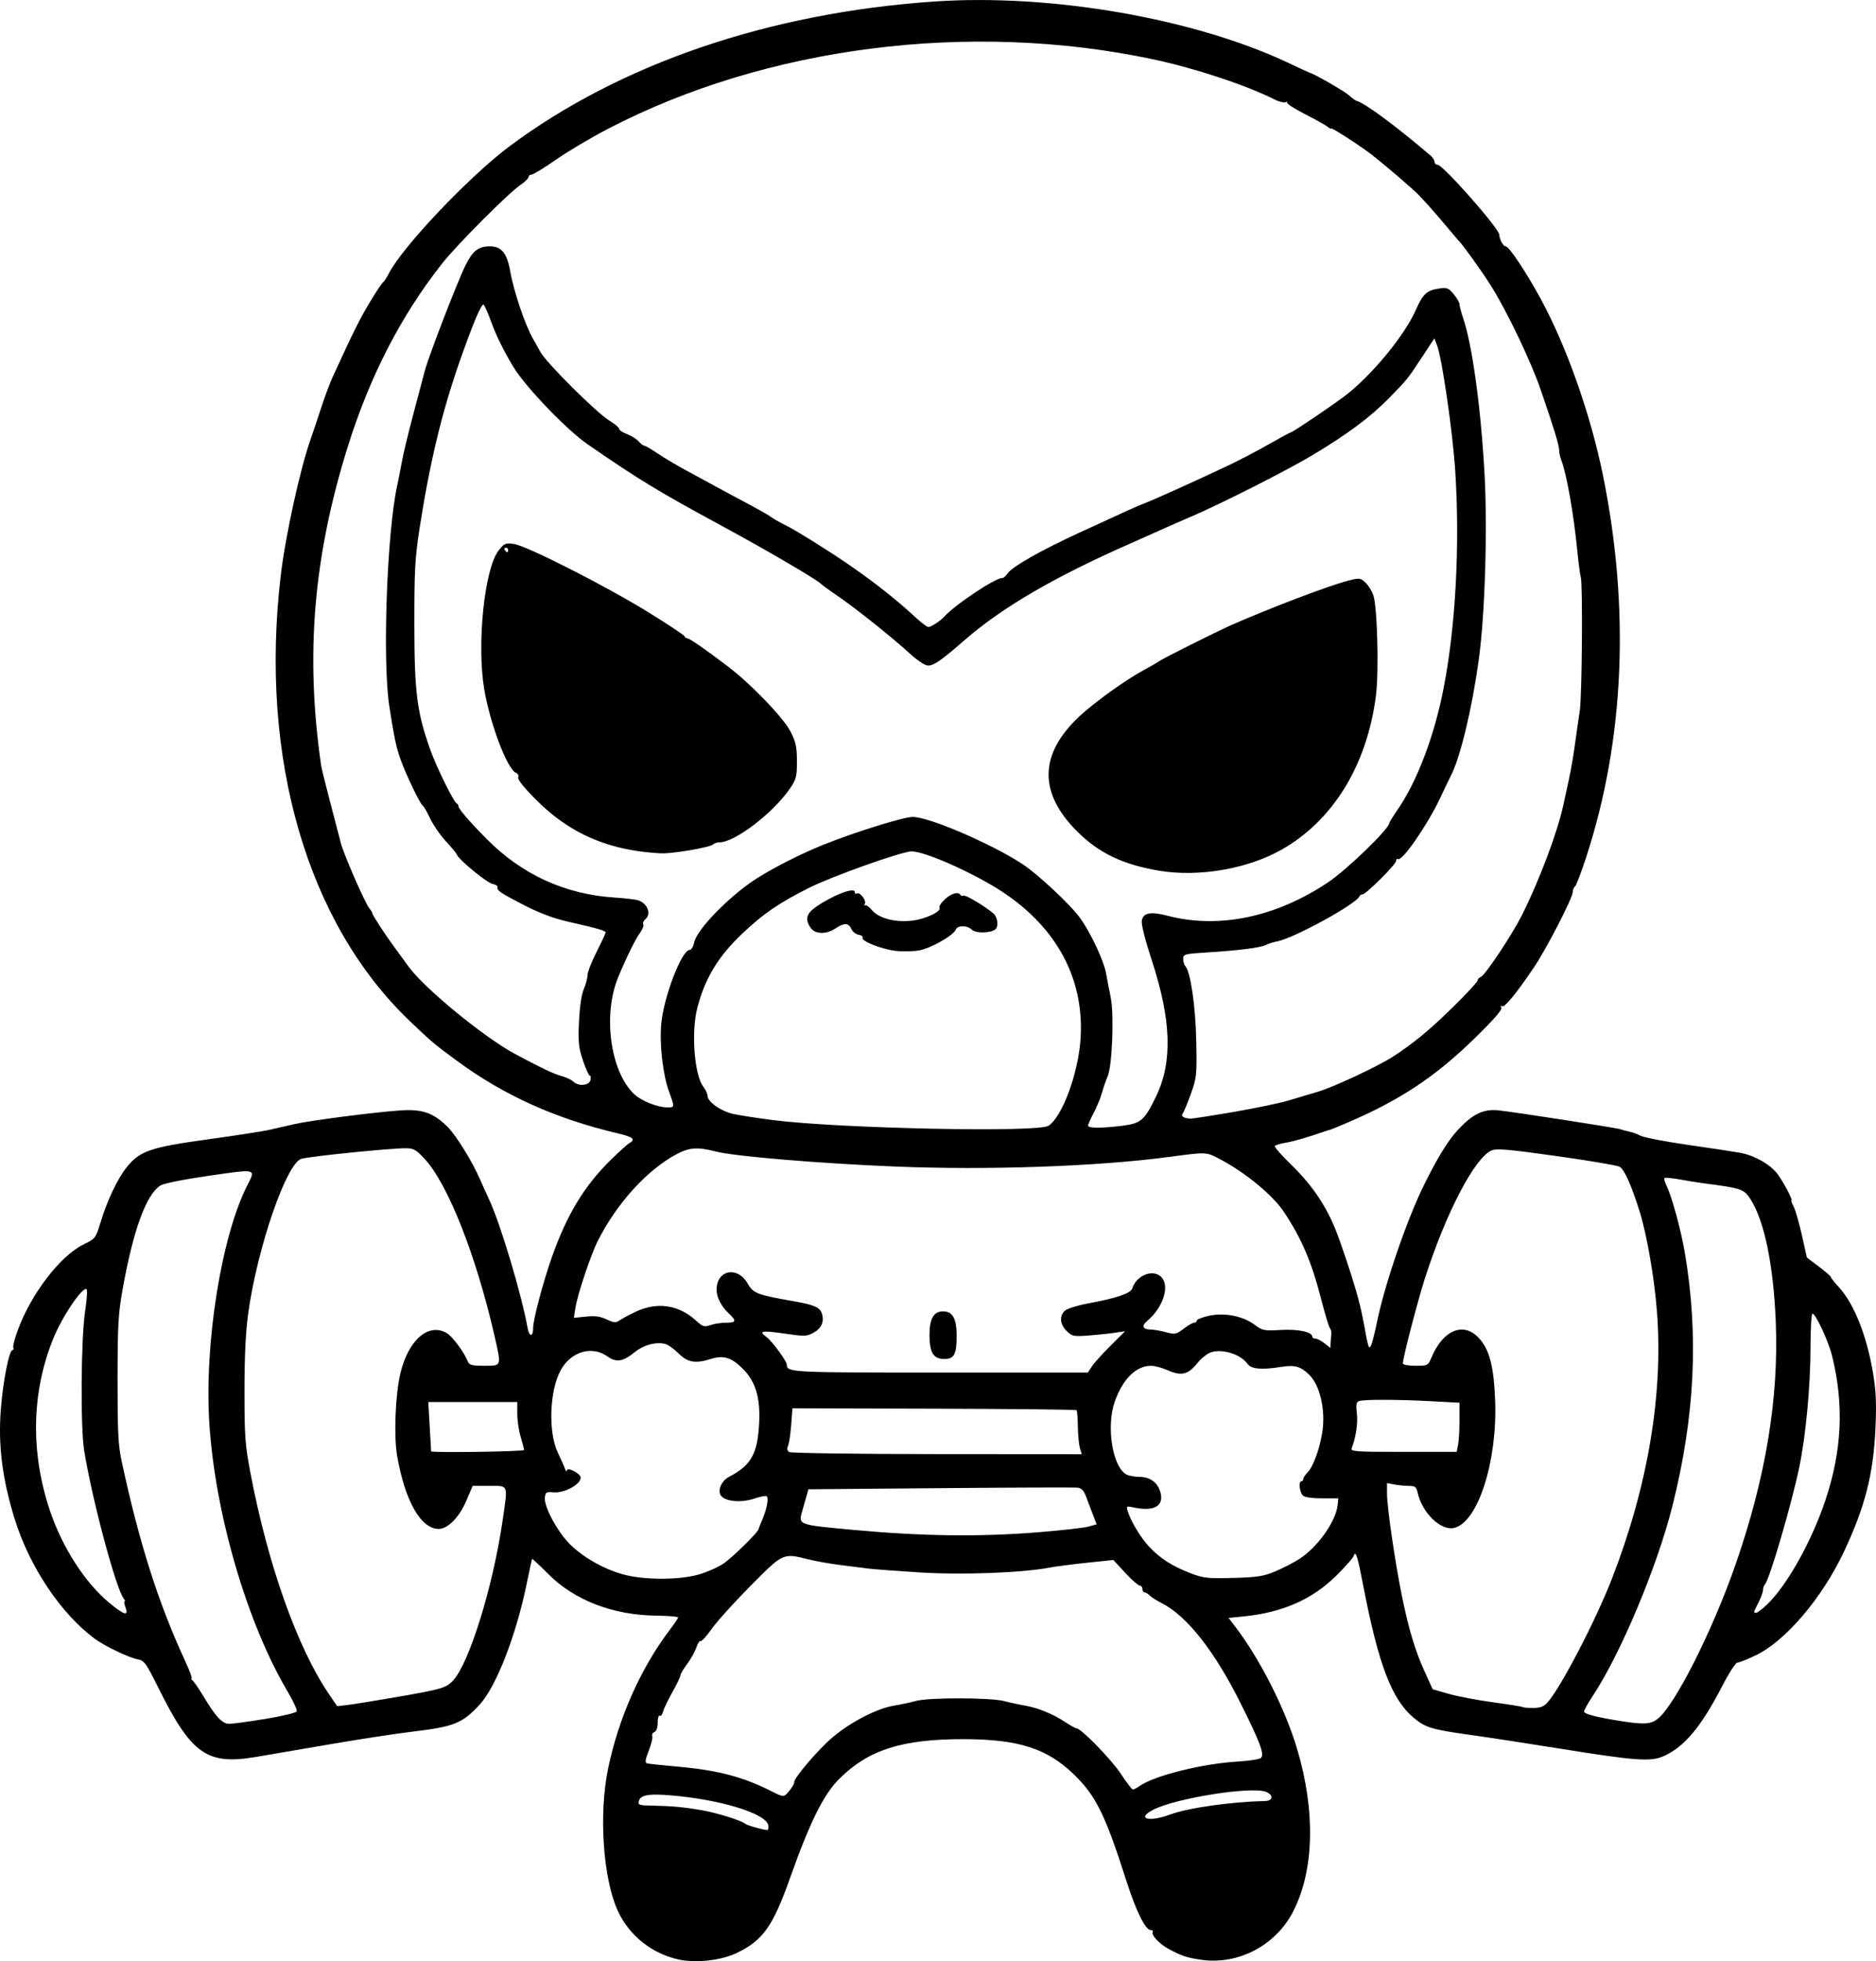 <?xml version="1.0" encoding="UTF-8" standalone="no"?>
<!-- Created with Inkscape (http://www.inkscape.org/) -->

<svg
   width="219.146mm"
   height="228.985mm"
   viewBox="0 0 219.146 228.985"
   version="1.1"
   id="svg5"
   xml:space="preserve"
   xmlns="http://www.w3.org/2000/svg"
   xmlns:svg="http://www.w3.org/2000/svg"><defs
     id="defs2" /><g
     id="layer1"
     transform="translate(11.206,-25.689)"><path
       style="fill:#000000;stroke-width:0.265"
       d="m 68.095,254.482 c -3.139,-0.67 -5.814,-2.806 -7.138,-5.699 -1.718,-3.753 -2.23,-11.281 -1.128,-16.597 1.235,-5.96 3.844,-11.797 7.288,-16.311 0.488,-0.639 0.887,-1.242 0.887,-1.338 0,-0.097 -1.161,-0.19 -2.58,-0.208 -5.029,-0.063 -9.518,-1.793 -12.568,-4.844 -1.021,-1.021 -1.88,-1.824 -1.907,-1.783 -0.028,0.041 -0.319,1.384 -0.647,2.985 -1.229,5.994 -3.575,11.996 -5.493,14.052 -2.041,2.188 -2.955,2.552 -7.893,3.143 -1.892,0.227 -6.238,0.893 -9.657,1.481 -3.42,0.588 -7.289,1.249 -8.599,1.47 -5.714,0.961 -7.527,-0.336 -11.403,-8.153 -1.377,-2.776 -1.613,-3.104 -2.34,-3.241 -1.095,-0.206 -3.908,-1.558 -5.116,-2.458 -3.927,-2.928 -7.585,-8.415 -9.291,-13.936 -1.462,-4.733 -1.952,-8.654 -1.611,-12.887 0.257,-3.191 0.933,-6.681 1.319,-6.81 0.147,-0.049 0.205,-0.189 0.13,-0.311 -0.075,-0.122 0.145,-0.998 0.489,-1.948 1.558,-4.293 4.97,-8.758 7.72,-10.103 1.377,-0.674 1.424,-0.735 1.976,-2.55 0.803,-2.642 2.016,-5.184 3.118,-6.533 1.5,-1.836 2.779,-2.267 9.452,-3.187 3.201,-0.441 6.416,-0.939 7.144,-1.106 0.728,-0.167 2.037,-0.466 2.91,-0.665 1.931,-0.44 9.508,-1.417 12.484,-1.61 2.52,-0.163 3.811,0.3 5.474,1.963 0.966,0.966 2.849,4.013 3.727,6.032 0.253,0.582 0.753,1.689 1.11,2.459 1.321,2.849 3.766,11.014 4.471,14.935 0.194,1.079 0.649,1.103 0.649,0.035 0,-1.012 1.191,-5.49 2.241,-8.431 1.76,-4.925 3.752,-8.191 6.857,-11.238 0.95,-0.932 1.91,-1.798 2.135,-1.923 0.785,-0.439 0.455,-0.726 -1.312,-1.141 -7.28,-1.708 -13.322,-4.432 -18.846,-8.497 -2.692,-1.981 -2.811,-2.081 -5.444,-4.587 -12.023,-11.445 -17.625,-30.722 -15.118,-52.018 0.553,-4.693 2.267,-12.493 3.527,-16.047 0.271,-0.763 0.82,-2.4 1.221,-3.636 0.401,-1.237 1.002,-2.844 1.337,-3.572 2.492,-5.421 3.156,-6.755 4.343,-8.719 0.738,-1.222 1.429,-2.26 1.535,-2.308 0.106,-0.047 0.404,-0.503 0.662,-1.012 1.568,-3.095 9.415,-11.363 14.093,-14.852 12.953,-9.658 30.347,-15.588 49.599,-16.911 13.697,-0.941 30.479,1.98 41.534,7.229 1.24,0.589 2.314,1.085 2.387,1.102 0.513,0.121 4.071,2.167 4.565,2.625 0.336,0.312 0.727,0.598 0.867,0.636 0.994,0.269 4.555,2.901 8.657,6.4 0.255,0.217 0.463,0.547 0.463,0.733 0,0.186 0.162,0.338 0.361,0.338 0.62,0 7.14,7.385 7.193,8.146 0.042,0.608 0.469,1.379 0.763,1.379 0.378,0 2.37,2.987 4.059,6.085 3.047,5.591 5.86,13.56 7.303,20.685 3.163,15.62 2.496,30.833 -1.952,44.505 -0.594,1.826 -1.194,3.39 -1.333,3.476 -0.139,0.086 -0.253,0.376 -0.253,0.645 0,0.662 -3.064,6.612 -4.501,8.741 -2.082,3.086 -3.466,4.776 -3.761,4.593 -0.18,-0.111 -0.21,-0.053 -0.08,0.158 0.139,0.226 -0.888,1.405 -3.141,3.602 -4.575,4.464 -8.681,7.185 -14.781,9.799 -1.13,0.484 -2.082,0.876 -2.117,0.871 -0.034,-0.005 -0.241,0.053 -0.459,0.129 -2.101,0.731 -3.821,1.232 -4.735,1.378 -0.604,0.097 -1.154,0.267 -1.223,0.379 -0.069,0.112 0.772,1.074 1.869,2.137 2.753,2.67 4.462,5.335 5.704,8.899 1.612,4.624 2.335,7.073 2.752,9.329 0.622,3.359 0.638,3.41 0.914,2.91 0.12,-0.218 0.423,-1.405 0.673,-2.637 0.906,-4.474 3.579,-12.247 5.587,-16.248 1.961,-3.907 3.104,-5.631 4.712,-7.107 1.299,-1.193 2.454,-1.618 3.936,-1.451 2.147,0.242 13.814,2.05 14.206,2.201 0.218,0.084 0.681,0.207 1.028,0.273 0.347,0.066 0.954,0.288 1.35,0.492 0.395,0.204 2.85,0.678 5.454,1.053 2.605,0.375 5.356,0.79 6.113,0.922 1.67,0.291 3.582,1.367 4.423,2.49 0.674,0.899 1.826,3.078 1.628,3.078 -0.067,0 0.048,0.327 0.256,0.728 0.208,0.4 0.64,1.902 0.961,3.337 l 0.583,2.609 1.405,1.061 c 0.773,0.583 1.405,1.136 1.406,1.227 7.9e-4,0.092 0.42,0.623 0.933,1.181 1.76,1.916 3.254,5.664 3.973,9.965 0.361,2.158 0.425,3.561 0.295,6.471 -0.24,5.381 -1.205,9.167 -3.678,14.432 -2.54,5.408 -6.831,10.447 -10.316,12.113 -0.979,0.468 -1.942,0.851 -2.139,0.851 -0.197,0 -0.988,1.22 -1.757,2.712 -2.458,4.766 -4.439,7.137 -6.857,8.207 -1.517,0.671 -3.262,0.544 -12.158,-0.887 -3.591,-0.578 -8.196,-1.283 -10.233,-1.567 -4.712,-0.658 -5.408,-0.864 -6.798,-2.02 -2.561,-2.13 -4.124,-6.218 -5.898,-15.428 -0.687,-3.567 -0.892,-4.192 -1.13,-3.451 -0.07,0.218 -0.981,1.243 -2.023,2.277 -2.788,2.767 -6.264,4.298 -10.802,4.758 l -1.78,0.18 0.733,0.956 c 2.927,3.819 5.854,9.585 7.269,14.318 2.158,7.223 2.011,14.092 -0.406,18.905 -2.021,4.026 -6.429,6.363 -10.805,5.73 -1.669,-0.241 -2.235,-0.43 -3.815,-1.275 -1.012,-0.541 -2.039,-1.627 -1.841,-1.948 0.084,-0.135 -0.023,-0.246 -0.238,-0.246 -0.616,0 -1.712,-2.232 -2.859,-5.821 -2.449,-7.665 -3.548,-9.885 -6.127,-12.371 -3.138,-3.026 -6.494,-4.093 -12.88,-4.096 -7.186,-0.003 -11.088,1.241 -14.496,4.622 -1.836,1.822 -3.438,5.044 -5.752,11.567 -2.003,5.646 -3.163,7.289 -6.179,8.75 -1.845,0.894 -4.762,1.233 -6.819,0.794 z m 10.445,-15.665 c -0.202,-1.377 -5.647,-3.042 -11.489,-3.513 -2.506,-0.202 -3.444,-0.028 -3.627,0.673 -0.119,0.457 0.028,0.509 1.496,0.533 2.208,0.036 3.689,0.169 5.729,0.514 1.808,0.306 4.697,1.196 5.181,1.595 0.239,0.197 1.816,0.655 2.577,0.748 0.119,0.015 0.179,-0.233 0.132,-0.551 z m 46.935,-1.263 c 2.107,-0.78 7.097,-1.49 11.122,-1.582 0.934,-0.021 0.973,-0.73 0.058,-1.078 -1.7,-0.646 -10.401,0.727 -13.07,2.063 -2.131,1.067 -0.646,1.536 1.889,0.598 z m -44.412,-2.851 c 0.312,-0.397 0.54,-0.805 0.508,-0.907 -0.132,-0.407 2.826,-3.871 4.522,-5.295 2.112,-1.773 5.187,-3.354 7.131,-3.664 0.754,-0.12 1.907,-0.366 2.561,-0.546 1.516,-0.417 8.707,-0.404 10.319,0.018 0.655,0.172 1.726,0.403 2.381,0.514 1.535,0.26 3.278,0.968 4.71,1.914 0.626,0.413 1.236,0.752 1.357,0.752 0.53,0 4.059,3.62 5.164,5.298 0.669,1.015 1.306,1.845 1.416,1.845 0.11,0 0.46,-0.182 0.778,-0.405 1.759,-1.232 7.354,-2.622 11.551,-2.869 1.295,-0.076 2.48,-0.264 2.633,-0.417 0.425,-0.425 -0.075,-1.768 -2.368,-6.363 -3.043,-6.098 -6.263,-10.193 -9.186,-11.685 -0.59,-0.301 -1.238,-0.712 -1.439,-0.914 -0.201,-0.201 -0.477,-0.366 -0.612,-0.366 -0.135,0 -0.246,-0.179 -0.246,-0.397 0,-0.218 -0.142,-0.397 -0.315,-0.397 -0.173,0 -0.935,-0.672 -1.693,-1.493 l -1.379,-1.493 -3.003,0.31 c -1.652,0.171 -3.658,0.431 -4.458,0.58 -3.361,0.622 -10.332,0.872 -15.346,0.55 -2.692,-0.173 -5.312,-0.371 -5.821,-0.441 -0.509,-0.069 -1.938,-0.25 -3.175,-0.401 -1.237,-0.151 -2.943,-0.45 -3.792,-0.663 -3.023,-0.761 -2.943,-0.797 -6.8,3.09 -1.898,1.913 -3.939,4.173 -4.534,5.021 -0.595,0.849 -1.176,1.485 -1.291,1.414 -0.115,-0.071 -0.342,0.273 -0.504,0.764 -0.162,0.491 -0.645,1.356 -1.072,1.921 -0.428,0.565 -0.781,1.165 -0.785,1.333 -0.004,0.168 -0.425,1.044 -0.936,1.948 -0.511,0.903 -1,1.926 -1.087,2.273 -0.087,0.346 -0.264,0.564 -0.394,0.484 -0.13,-0.08 -0.236,0.281 -0.236,0.804 0,0.582 -0.147,1.007 -0.38,1.096 -0.209,0.08 -0.323,0.296 -0.252,0.48 0.07,0.183 -0.115,0.951 -0.413,1.706 -0.405,1.026 -0.458,1.398 -0.211,1.471 0.182,0.054 1.878,0.236 3.77,0.405 4.538,0.404 7.531,1.201 10.848,2.889 1.366,0.695 1.408,0.692 2.079,-0.163 z m -61.254,-8.318 c 1.954,-0.318 3.584,-0.713 3.65,-0.884 0.065,-0.17 -0.433,-1.243 -1.107,-2.383 -4.719,-7.982 -8.437,-20.742 -9.105,-31.245 -0.594,-9.348 1.406,-21.848 4.451,-27.817 0.986,-1.932 1.117,-1.9 -4.492,-1.088 -3.038,0.44 -5.31,0.899 -5.694,1.151 -1.654,1.084 -3.15,5.193 -4.383,12.041 -0.521,2.895 -0.596,4.213 -0.603,10.583 -0.006,6.054 0.073,7.654 0.474,9.525 2.033,9.499 4.283,16.582 7.419,23.349 0.523,1.128 0.864,2.052 0.758,2.055 -0.105,0.002 -0.065,0.091 0.089,0.198 0.154,0.107 0.731,0.943 1.281,1.857 1.474,2.449 2.207,3.232 3.026,3.233 0.387,2.6e-4 2.293,-0.258 4.235,-0.574 z m 162.628,-0.004 c 2.017,-1.587 6.43,-10.337 9.116,-18.076 3.517,-10.134 5.042,-19.37 4.677,-28.31 -0.272,-6.655 -1.342,-11.811 -2.971,-14.318 -0.751,-1.155 -1.076,-1.265 -5.398,-1.82 -0.655,-0.084 -1.933,-0.289 -2.841,-0.456 -0.907,-0.167 -1.712,-0.241 -1.787,-0.166 -0.075,0.075 0.035,0.484 0.245,0.908 0.592,1.194 1.68,5.163 2.116,7.72 1.657,9.711 1.194,19.225 -1.444,29.696 -1.796,7.129 -6.088,17.332 -9.346,22.219 -0.531,0.797 -0.966,1.584 -0.966,1.75 0,0.292 1.53,0.681 4.498,1.143 2.501,0.389 3.313,0.332 4.102,-0.289 z m -12.908,-1.87 c 1.526,-1.662 5.632,-9.528 7.561,-14.486 4.195,-10.784 6.005,-21.502 5.264,-31.175 -0.307,-4.006 -1.191,-9.082 -2.058,-11.82 -0.977,-3.083 -1.777,-4.848 -2.322,-5.124 -0.311,-0.157 -3.638,-0.717 -7.395,-1.244 -5.54,-0.777 -6.964,-0.9 -7.541,-0.652 -1.982,0.852 -5.339,7.29 -7.798,14.958 -0.862,2.686 -2.57,9.275 -2.57,9.912 0,0.157 0.63,0.275 1.469,0.275 1.439,0 1.477,-0.02 1.871,-0.962 1.325,-3.172 3.681,-4.19 5.459,-2.359 1.301,1.34 1.831,3.324 1.983,7.422 0.262,7.075 -2.004,14.131 -4.76,14.823 -1.573,0.395 -3.781,-1.74 -4.315,-4.172 -0.135,-0.616 -0.296,-0.73 -1.032,-0.73 -0.48,0 -1.244,-0.074 -1.699,-0.165 l -0.827,-0.165 v 1.211 c 0,1.577 0.922,7.945 1.718,11.863 0.812,4 1.56,6.49 2.698,8.987 l 0.92,2.019 1.896,0.54 c 1.043,0.297 3.384,0.741 5.203,0.986 1.819,0.245 3.357,0.493 3.418,0.55 0.061,0.057 0.605,0.104 1.211,0.104 0.803,0 1.248,-0.161 1.647,-0.595 z m -134.312,-0.694 c 5.228,-0.906 5.694,-1.044 6.516,-1.929 1.871,-2.013 4.634,-10.908 5.75,-18.511 0.658,-4.482 0.761,-4.199 -1.532,-4.199 h -1.945 l -0.73,1.718 c -0.825,1.941 -2.167,3.309 -3.245,3.309 -2.076,0 -3.936,-3.277 -4.847,-8.54 -0.4,-2.31 -0.206,-7.187 0.383,-9.638 0.938,-3.903 3.296,-5.938 5.424,-4.681 0.668,0.395 2.027,2.232 2.464,3.331 0.156,0.393 0.498,0.478 1.918,0.478 2.049,0 2.011,0.113 1.176,-3.539 -2.137,-9.342 -5.437,-17.694 -8.142,-20.604 -1.03,-1.108 -1.297,-1.256 -2.256,-1.254 -1.917,0.005 -11.07,0.933 -12.145,1.231 -1.733,0.48 -5.126,10.29 -6.2,17.926 -0.314,2.235 -0.451,4.991 -0.452,9.151 -0.002,5.418 0.064,6.298 0.732,9.79 2.035,10.624 5.452,20.217 9.129,25.626 l 0.963,1.417 1.194,-0.137 c 0.657,-0.075 3.287,-0.5 5.845,-0.943 z M 3.442,213.324 c -0.136,-0.359 -0.177,-0.652 -0.09,-0.652 0.087,0 0.04,-0.149 -0.103,-0.331 -0.911,-1.152 -3.691,-11.54 -4.619,-17.264 -0.454,-2.796 -0.377,-13.19 0.12,-16.404 0.203,-1.31 0.269,-2.422 0.146,-2.471 -0.542,-0.219 -2.885,3.29 -3.915,5.863 -2.511,6.27 -2.633,13.198 -0.355,20.002 1.437,4.291 4.092,8.41 6.941,10.771 1.761,1.458 2.297,1.597 1.874,0.486 z m 191.798,-0.321 c 2.331,-2.244 5.197,-7.374 6.795,-12.165 1.941,-5.819 2.184,-11.178 0.766,-16.873 -0.425,-1.705 -1.91,-4.895 -2.28,-4.895 -0.124,0 -0.227,1.756 -0.23,3.903 -0.006,4.56 -0.542,10.296 -1.307,13.99 -0.893,4.315 -3.471,13.124 -4.013,13.711 -0.127,0.138 -0.232,0.44 -0.232,0.672 0,0.231 -0.238,0.887 -0.529,1.458 -0.614,1.204 -0.611,1.191 -0.265,1.191 0.145,0 0.728,-0.446 1.295,-0.992 z M 70.437,209.52 c 0.974,-0.278 2.283,-0.861 2.91,-1.294 1.055,-0.73 4.029,-3.657 4.066,-4.001 0.009,-0.083 0.197,-0.568 0.419,-1.077 0.538,-1.235 0.791,-2.593 0.515,-2.763 -0.123,-0.076 -0.783,0.053 -1.468,0.286 -1.402,0.478 -3.17,0.359 -3.783,-0.255 -0.564,-0.564 -0.095,-1.798 0.877,-2.303 2.538,-1.32 3.292,-2.637 3.493,-6.092 0.179,-3.084 -0.376,-4.993 -1.892,-6.509 -1.328,-1.328 -2.257,-1.618 -3.717,-1.159 -1.832,0.575 -2.735,0.422 -3.799,-0.643 -0.523,-0.523 -1.232,-1.021 -1.575,-1.108 -1.06,-0.266 -2.488,0.117 -3.517,0.944 -1.42,1.141 -2.169,1.26 -3.219,0.512 -1.799,-1.283 -4.243,-0.571 -5.438,1.585 -1.334,2.406 -1.501,7.279 -0.333,9.7 0.351,0.728 0.722,1.561 0.824,1.852 0.102,0.291 0.198,0.377 0.212,0.192 0.036,-0.464 1.614,0.349 1.614,0.832 0,0.802 -1.94,1.839 -3.202,1.712 -0.804,-0.081 -0.907,-0.016 -0.98,0.615 -0.117,1.014 1.375,3.836 2.82,5.333 1.52,1.575 4.035,3.017 6.353,3.643 2.449,0.661 6.508,0.661 8.82,-5.3e-4 z m 67.284,-0.34 c 0.873,-0.362 2.15,-1.018 2.837,-1.456 2.136,-1.363 4.295,-4.391 4.49,-6.296 l 0.081,-0.794 h -1.904 c -1.181,0 -2.032,-0.127 -2.239,-0.334 -0.381,-0.38 -0.52,-1.65 -0.181,-1.65 0.123,0 0.224,-0.119 0.224,-0.265 0,-0.146 0.224,-0.489 0.499,-0.763 0.758,-0.758 1.642,-3.39 1.81,-5.39 0.202,-2.408 -0.464,-4.91 -1.604,-6.024 -1.009,-0.987 -1.69,-1.176 -3.3,-0.918 -2.277,0.366 -3.487,0.252 -3.922,-0.368 -0.782,-1.116 -2.959,-1.792 -4.285,-1.33 -0.426,0.148 -1.14,0.725 -1.587,1.282 -1.053,1.31 -1.852,1.502 -3.397,0.819 -0.668,-0.295 -1.562,-0.537 -1.987,-0.537 -1.745,0 -3.308,1.543 -4.24,4.183 -1.022,2.896 -0.264,7.639 1.36,8.508 0.281,0.15 0.965,0.276 1.52,0.279 1.24,0.007 2.121,0.647 2.445,1.776 0.472,1.644 -0.742,2.32 -3.199,1.78 -0.748,-0.164 -0.79,-0.134 -0.614,0.446 0.352,1.162 1.508,3.087 2.477,4.126 1.276,1.369 2.712,2.295 4.801,3.098 1.559,0.599 2.016,0.651 5.022,0.573 2.798,-0.073 3.552,-0.187 4.895,-0.745 z m -27.74,-4.578 c 2.742,-0.218 5.422,-0.518 5.954,-0.665 l 0.968,-0.268 -0.487,-1.253 c -0.268,-0.689 -0.626,-1.634 -0.795,-2.098 -0.196,-0.537 -0.515,-0.874 -0.877,-0.926 -0.313,-0.045 -7.532,-0.022 -16.041,0.051 l -15.472,0.132 -0.186,0.661 c -0.102,0.364 -0.334,1.171 -0.514,1.794 -0.502,1.732 -0.632,1.683 6.112,2.302 7.895,0.725 14.569,0.809 21.34,0.27 z m 4.962,-9.852 c -0.119,-0.402 -0.226,-1.53 -0.239,-2.506 -0.012,-0.976 -0.081,-1.833 -0.152,-1.904 -0.071,-0.071 -7.567,-0.15 -16.658,-0.175 l -16.529,-0.046 -0.148,1.95 c -0.082,1.072 -0.248,2.17 -0.369,2.44 -0.149,0.329 -0.1,0.565 0.148,0.719 0.203,0.126 7.973,0.235 17.266,0.241 l 16.897,0.012 -0.216,-0.731 z m -64.93,0.237 c 0,-0.122 -0.177,-0.807 -0.394,-1.521 -0.217,-0.714 -0.395,-1.924 -0.397,-2.688 l -0.003,-1.389 h -5.197 -5.197 l 0.164,2.844 c 0.09,1.564 0.167,2.874 0.17,2.91 0.02,0.189 10.855,0.033 10.855,-0.156 z m 109.108,-0.604 c 0.091,-0.455 0.165,-1.746 0.165,-2.87 v -2.043 l -3.217,-0.173 c -3.992,-0.215 -7.986,-0.223 -8.521,-0.018 -0.316,0.121 -0.37,0.434 -0.251,1.441 0.135,1.137 -0.108,2.768 -0.603,4.059 -0.15,0.391 0.415,0.431 6.048,0.431 h 6.213 l 0.165,-0.827 z m -42.776,-9.156 c 0.261,-0.397 1.24,-1.483 2.175,-2.412 l 1.7,-1.69 -1.303,0.189 c -0.717,0.104 -2.102,0.246 -3.08,0.317 -1.635,0.118 -1.83,0.075 -2.447,-0.543 -0.787,-0.787 -0.866,-1.759 -0.191,-2.37 0.264,-0.239 1.484,-0.619 2.712,-0.845 3.33,-0.612 4.971,-1.171 5.156,-1.756 0.499,-1.573 2.49,-2.315 3.428,-1.278 0.969,1.071 0.134,3.561 -1.709,5.098 -0.669,0.558 -0.497,0.985 0.396,0.985 0.353,0 1.161,0.139 1.796,0.309 1.081,0.289 1.213,0.264 2.079,-0.397 0.509,-0.388 1.063,-0.706 1.231,-0.706 0.168,0 0.306,-0.111 0.306,-0.246 0,-0.135 0.63,-0.387 1.401,-0.559 1.811,-0.405 3.975,0.014 5.346,1.036 0.927,0.691 1.112,0.729 3.069,0.615 2.023,-0.117 3.678,0.231 3.678,0.773 0,0.128 0.163,0.232 0.361,0.232 0.199,0 0.675,0.247 1.058,0.548 l 0.697,0.548 0.033,-0.681 c 0.018,-0.374 0.055,-0.829 0.082,-1.011 0.027,-0.182 -0.054,-0.471 -0.181,-0.642 -0.127,-0.171 -0.575,-1.659 -0.996,-3.307 -1.121,-4.385 -2.302,-7.149 -4.4,-10.293 -1.27,-1.903 -4.485,-4.551 -7.37,-6.071 -1.714,-0.903 -1.515,-0.894 -6.085,-0.289 -8.383,1.108 -21.1,1.552 -31.882,1.114 -8.831,-0.359 -18.808,-1.191 -20.964,-1.749 -2.142,-0.554 -3.111,-0.492 -4.595,0.295 -3.434,1.82 -6.984,5.717 -9.206,10.105 -0.842,1.662 -2.406,6.348 -2.64,7.909 l -0.166,1.105 1.413,-0.146 c 1.047,-0.108 1.672,-0.023 2.413,0.329 0.795,0.377 1.088,0.41 1.432,0.158 0.237,-0.174 1.081,-0.631 1.875,-1.015 2.54,-1.23 5.086,-0.874 7.134,0.996 0.789,0.72 0.963,0.775 1.681,0.525 0.441,-0.154 1.259,-0.279 1.82,-0.279 1.198,0 1.263,-0.209 0.332,-1.078 -0.88,-0.822 -1.43,-1.885 -1.43,-2.762 0,-2.347 2.458,-2.818 3.649,-0.7 0.617,1.098 1.135,1.296 5.273,2.017 2.501,0.436 3.145,0.718 3.388,1.484 0.288,0.907 -0.075,1.716 -0.992,2.21 -0.802,0.432 -1.058,0.439 -3.446,0.089 -2.589,-0.379 -3.039,-0.289 -2.043,0.409 0.621,0.435 2.374,2.826 2.374,3.238 0,0.891 0.449,0.914 17.9,0.914 h 17.265 z m -18.56,-1.453 c -0.263,-0.375 -0.412,-1.168 -0.412,-2.19 0,-1.937 0.481,-2.778 1.587,-2.778 1.122,0 1.587,0.837 1.587,2.854 0,2.165 -0.288,2.702 -1.45,2.702 -0.632,0 -1.025,-0.176 -1.314,-0.588 z m 13.479,-26.635 c 1.604,-1.029 3.472,-6.058 3.751,-10.099 0.485,-7.01 -2.755,-13.073 -9.244,-17.298 -3.328,-2.166 -8.928,-4.647 -10.49,-4.647 -1.128,0 -9.259,2.893 -12.007,4.272 -3.489,1.751 -5.348,3.027 -7.796,5.352 -2.797,2.657 -4.334,5.2 -5.227,8.646 -0.735,2.835 -0.35,7.843 0.708,9.216 0.267,0.347 0.486,0.82 0.486,1.05 0,0.7 1.557,1.8 3.002,2.12 0.75,0.166 2.852,0.491 4.671,0.721 7.801,0.988 30.9,1.466 32.147,0.665 z M 93.404,136.709 c -1.656,-0.198 -4.079,-1.167 -3.849,-1.539 0.084,-0.136 -0.117,-0.286 -0.446,-0.333 -0.33,-0.047 -0.717,-0.353 -0.86,-0.68 -0.321,-0.733 -0.822,-0.75 -1.855,-0.066 -1.083,0.718 -2.37,0.691 -2.895,-0.059 -0.709,-1.012 -0.515,-1.698 0.713,-2.526 2.018,-1.36 4.432,-2.265 4.432,-1.662 0,0.17 0.103,0.245 0.229,0.167 0.36,-0.223 1.172,0.825 0.945,1.218 -0.11,0.191 -0.109,0.265 0.004,0.164 0.112,-0.101 0.489,0.155 0.838,0.569 0.814,0.968 2.756,1.46 4.764,1.209 1.548,-0.193 3.381,-1.076 3.118,-1.502 -0.086,-0.139 0.182,-0.567 0.596,-0.952 0.764,-0.711 1.587,-0.957 1.839,-0.548 0.077,0.124 0.239,0.164 0.36,0.089 0.216,-0.133 2.598,1.29 3.513,2.1 0.522,0.462 0.619,1.604 0.16,1.888 -0.671,0.415 -2.266,0.413 -2.682,-0.003 -0.528,-0.528 -1.673,-0.542 -1.872,-0.023 -0.262,0.683 -2.938,2.202 -4.293,2.437 -0.715,0.124 -1.956,0.147 -2.756,0.051 z m 26.564,20.413 c 2.12,-0.273 2.537,-0.643 3.89,-3.452 1.932,-4.011 1.768,-8.903 -0.534,-15.912 -0.771,-2.348 -1.227,-4.164 -1.148,-4.577 0.178,-0.933 1.013,-1.088 3.035,-0.563 5.977,1.551 12.657,0.155 18.729,-3.914 2.215,-1.484 7.144,-6.256 7.144,-6.916 0,-0.08 0.429,-0.768 0.952,-1.528 2.287,-3.32 4.265,-8.511 5.368,-14.083 1.431,-7.23 1.951,-16.859 1.381,-25.554 -0.302,-4.598 -1.545,-13.14 -2.132,-14.648 l -0.303,-0.779 -1.414,2.15 c -1.724,2.619 -1.716,2.61 -3.869,4.814 -2.136,2.187 -4.792,4.17 -8.881,6.632 -2.954,1.779 -11.071,5.882 -14.443,7.302 -0.851,0.358 -2.346,1.013 -3.324,1.456 -0.978,0.443 -2.611,1.172 -3.629,1.62 -8.805,3.872 -14.908,7.426 -19.28,11.228 -2.795,2.43 -3.615,3.002 -4.311,3.002 -0.34,0 -1.234,-0.591 -2.124,-1.405 -2.08,-1.902 -6.466,-5.398 -8.454,-6.74 -0.894,-0.603 -1.787,-1.254 -1.984,-1.445 -0.543,-0.526 -6.431,-3.964 -11.339,-6.621 -7.627,-4.129 -9.826,-5.463 -15.875,-9.636 -2.47,-1.704 -7.309,-6.756 -8.695,-9.079 -1.159,-1.942 -1.986,-3.631 -2.581,-5.272 -0.339,-0.935 -0.723,-1.806 -0.854,-1.937 -0.228,-0.228 -1.257,2.206 -2.823,6.679 -2.06,5.884 -3.487,11.834 -4.666,19.447 -0.533,3.447 -0.613,4.926 -0.607,11.245 0.008,7.928 0.299,10.208 1.868,14.614 0.708,1.99 2.729,6.089 3.078,6.244 0.109,0.049 0.198,0.185 0.198,0.304 0,0.322 1.234,1.759 3.307,3.851 4.126,4.163 9.173,6.469 14.968,6.838 1.248,0.079 2.498,0.231 2.778,0.336 1.082,0.407 1.504,1.603 0.777,2.206 -0.217,0.18 -0.322,0.444 -0.233,0.587 0.088,0.143 -0.089,0.598 -0.395,1.011 -0.509,0.688 -1.561,2.825 -2.517,5.114 -1.847,4.421 -0.946,11.065 1.861,13.711 0.824,0.777 2.717,1.53 3.861,1.536 0.869,0.005 0.871,-0.009 0.198,-1.85 -0.721,-1.974 -1.128,-5.539 -0.905,-7.929 0.296,-3.167 2.392,-8.607 3.316,-8.607 0.19,0 0.425,-0.386 0.521,-0.858 0.319,-1.561 4.2,-5.52 7.387,-7.537 2.014,-1.275 5.288,-2.92 7.805,-3.923 3.696,-1.472 9.223,-3.192 10.319,-3.212 1.835,-0.033 9.06,3.054 12.776,5.458 1.825,1.181 5.72,4.82 6.828,6.381 1.255,1.768 2.752,4.974 3.016,6.459 0.117,0.661 0.359,1.916 0.536,2.789 0.407,1.999 0.172,7.983 -0.36,9.203 -0.205,0.468 -0.505,1.337 -0.667,1.931 -0.162,0.594 -0.594,1.642 -0.959,2.329 -0.365,0.687 -0.664,1.362 -0.664,1.5 0,0.31 1.662,0.309 4.075,-0.002 z m 4.26,-29.766 c -4.302,-0.724 -7.102,-2.072 -9.67,-4.655 -4.463,-4.49 -4.358,-8.983 0.311,-13.357 1.744,-1.634 5.374,-4.245 7.507,-5.4 0.873,-0.473 1.707,-0.955 1.852,-1.071 0.324,-0.259 6.689,-3.444 8.334,-4.171 4.479,-1.978 11.376,-4.603 13.661,-5.2 1.381,-0.361 1.469,-0.352 2.065,0.196 0.342,0.315 0.763,0.99 0.935,1.499 0.471,1.397 0.662,8.979 0.296,11.774 -1.063,8.115 -5.012,14.53 -11.043,17.939 -3.948,2.232 -9.676,3.215 -14.248,2.446 z m -60.722,-2.265 c -4.743,-0.649 -8.597,-2.55 -11.973,-5.907 -1.494,-1.485 -2.299,-2.479 -2.205,-2.722 0.081,-0.211 -0.035,-0.453 -0.258,-0.539 -1.002,-0.385 -3.015,-5.673 -3.707,-9.741 -0.89,-5.229 0.009,-14.025 1.654,-16.182 0.665,-0.872 0.803,-0.934 1.792,-0.803 1.468,0.194 10.731,4.896 15.756,7.997 2.256,1.392 4.141,2.643 4.189,2.78 0.049,0.137 0.197,0.249 0.33,0.249 0.264,0 2.058,1.241 4.741,3.28 2.701,2.053 6.45,5.942 7.297,7.572 0.632,1.215 0.756,1.779 0.764,3.458 0.008,1.796 -0.073,2.128 -0.78,3.175 -1.922,2.849 -6.457,6.328 -8.247,6.328 -0.284,0 -0.629,0.113 -0.767,0.252 -0.337,0.337 -4.67,1.08 -6.04,1.036 -0.599,-0.019 -1.745,-0.124 -2.545,-0.234 z M 48.16,89.905 c 0,-0.146 -0.126,-0.265 -0.28,-0.265 -0.154,0 -0.207,0.119 -0.117,0.265 0.09,0.146 0.216,0.265 0.28,0.265 0.064,0 0.117,-0.119 0.117,-0.265 z m 84.715,65.62 c 2.52,-0.435 5.386,-1.03 6.368,-1.323 0.982,-0.293 2.558,-0.762 3.501,-1.042 1.827,-0.542 7.056,-2.984 8.766,-4.094 2.396,-1.555 4.275,-3.105 6.998,-5.775 1.592,-1.561 2.894,-2.963 2.894,-3.117 0,-0.154 0.173,-0.346 0.386,-0.428 0.499,-0.191 3.611,-4.867 4.776,-7.175 2.024,-4.01 4.174,-9.719 4.857,-12.901 0.156,-0.728 0.454,-2.097 0.661,-3.043 0.207,-0.946 0.515,-2.732 0.683,-3.969 0.169,-1.237 0.425,-3.025 0.571,-3.974 0.267,-1.747 0.364,-14.953 0.115,-15.633 -0.074,-0.203 -0.247,-1.5 -0.384,-2.883 -0.449,-4.53 -1.265,-9.16 -1.902,-10.794 -0.13,-0.334 -0.237,-0.838 -0.237,-1.119 0,-0.578 -0.65,-2.702 -2.185,-7.137 -1.148,-3.317 -3.921,-9.107 -5.765,-12.039 -1.02,-1.621 -3.276,-4.783 -3.682,-5.159 -0.078,-0.073 -0.736,-0.847 -1.462,-1.72 -1.484,-1.785 -3.269,-3.767 -3.788,-4.206 -0.19,-0.161 -0.677,-0.589 -1.083,-0.953 -0.88,-0.789 -2.76,-2.366 -3.863,-3.24 -1.18,-0.935 -4.759,-3.258 -4.788,-3.108 -0.014,0.072 -0.202,-0.016 -0.417,-0.195 -0.216,-0.179 -1.419,-0.849 -2.674,-1.49 -1.255,-0.64 -2.198,-1.257 -2.096,-1.371 0.102,-0.113 0.041,-0.123 -0.136,-0.022 -0.177,0.102 -0.772,-0.042 -1.323,-0.319 -3.324,-1.674 -9.309,-3.652 -14.167,-4.682 -21.399,-4.539 -45.191,-1.504 -63.696,8.123 -1.965,1.022 -4.693,2.64 -6.064,3.596 -1.371,0.956 -2.651,1.737 -2.844,1.737 -0.194,0 -0.353,0.129 -0.354,0.287 -10e-4,0.158 -0.441,0.584 -0.978,0.948 -1.394,0.944 -7.371,6.937 -9.104,9.128 -4.802,6.073 -8.471,13.19 -11.046,21.431 -4.011,12.836 -4.97,24.29 -3.109,37.174 0.052,0.364 0.536,2.328 1.075,4.366 0.539,2.037 1.092,4.161 1.231,4.719 0.31,1.253 2.835,7.033 3.322,7.605 0.196,0.23 0.356,0.495 0.356,0.59 0,0.2 1.501,2.506 2.573,3.952 0.404,0.545 1.142,1.557 1.64,2.249 1.821,2.531 8.807,8.265 12.456,10.226 2.976,1.599 4.514,2.331 5.398,2.569 0.568,0.153 1.201,0.448 1.408,0.654 0.578,0.578 1.836,0.482 2.002,-0.153 0.076,-0.291 0.046,-0.529 -0.066,-0.529 -0.112,0 -0.473,-0.795 -0.801,-1.767 -0.517,-1.532 -0.579,-2.14 -0.466,-4.564 0.081,-1.733 0.295,-3.171 0.561,-3.781 0.236,-0.541 0.43,-1.268 0.43,-1.615 0,-0.347 0.476,-1.572 1.057,-2.72 0.581,-1.149 1.058,-2.173 1.058,-2.277 10e-4,-0.21 -0.844,-0.452 -4.441,-1.274 -1.621,-0.37 -3.33,-1.011 -5.02,-1.882 -2.831,-1.459 -3.248,-1.74 -3.163,-2.136 0.032,-0.148 -0.229,-0.317 -0.58,-0.376 -0.635,-0.107 -3.934,-2.811 -4.165,-3.414 -0.067,-0.174 -0.649,-0.883 -1.294,-1.575 -0.645,-0.692 -1.47,-1.888 -1.834,-2.658 -0.364,-0.77 -0.753,-1.44 -0.864,-1.489 -0.27,-0.119 -2.003,-3.726 -2.586,-5.381 -0.52,-1.475 -0.747,-2.548 -1.316,-6.218 -0.821,-5.291 -0.286,-20.279 0.921,-25.797 0.127,-0.582 0.373,-1.832 0.547,-2.778 0.173,-0.946 0.776,-3.446 1.339,-5.556 0.563,-2.11 1.162,-4.372 1.332,-5.027 0.432,-1.669 3.773,-10.334 4.747,-12.313 0.843,-1.713 1.516,-2.239 2.862,-2.239 1.359,0 2.012,0.811 2.383,2.96 0.399,2.311 1.797,6.417 2.686,7.888 0.132,0.218 0.496,0.873 0.81,1.455 0.693,1.287 6.589,7.151 8.113,8.07 0.604,0.364 1.101,0.786 1.105,0.939 0.004,0.153 0.407,0.422 0.895,0.599 0.488,0.177 1.102,0.558 1.364,0.847 0.262,0.289 0.57,0.526 0.686,0.526 0.116,0 0.722,0.344 1.348,0.764 1.154,0.776 2.504,1.571 4.18,2.464 0.509,0.271 1.521,0.821 2.249,1.223 0.728,0.401 2.514,1.362 3.969,2.134 1.455,0.773 2.824,1.547 3.043,1.72 0.218,0.173 0.814,0.523 1.323,0.778 0.509,0.255 1.168,0.607 1.463,0.783 5.977,3.563 10.403,6.755 14.11,10.176 0.67,0.618 1.343,1.124 1.495,1.124 0.306,0 1.437,-0.734 1.849,-1.201 1.235,-1.397 6.124,-4.644 6.808,-4.522 0.106,0.019 0.372,-0.221 0.591,-0.533 0.56,-0.8 3.855,-2.672 8.344,-4.74 6.166,-2.841 6.461,-2.974 7.826,-3.517 1.351,-0.537 6.13,-2.7 9.72,-4.398 1.138,-0.538 3.207,-1.623 4.598,-2.411 1.391,-0.788 2.585,-1.432 2.653,-1.432 0.183,0 4.524,-2.926 6.178,-4.165 3.106,-2.326 7.033,-7.062 8.372,-10.098 0.816,-1.85 1.266,-2.276 2.641,-2.495 0.995,-0.159 1.154,-0.102 1.777,0.639 0.376,0.447 0.685,0.979 0.685,1.181 0,0.202 0.188,0.921 0.418,1.597 1.073,3.161 2.061,10.311 2.501,18.103 0.37,6.549 0.059,16.599 -0.677,21.889 -0.795,5.718 -2.164,11.389 -3.251,13.469 -0.142,0.271 -0.705,1.445 -1.253,2.609 -1.46,3.104 -4.439,7.417 -4.919,7.12 -0.125,-0.077 -0.227,0.021 -0.227,0.217 0,0.403 -3.523,3.908 -3.928,3.908 -0.144,0 -0.301,0.101 -0.35,0.224 -0.35,0.887 -7.646,4.885 -9.584,5.252 -0.453,0.086 -1.061,0.278 -1.352,0.428 -0.623,0.321 -3.172,0.642 -6.945,0.877 -2.554,0.159 -2.712,0.202 -2.712,0.742 0,0.316 0.107,0.687 0.238,0.825 0.613,0.647 1.204,4.641 1.288,8.713 0.084,4.039 0.056,4.317 -0.627,6.218 -0.393,1.094 -0.82,2.127 -0.95,2.295 -0.251,0.324 0.105,0.563 0.893,0.6 0.245,0.011 2.507,-0.335 5.027,-0.769 z"
       id="path1813" /></g></svg>
